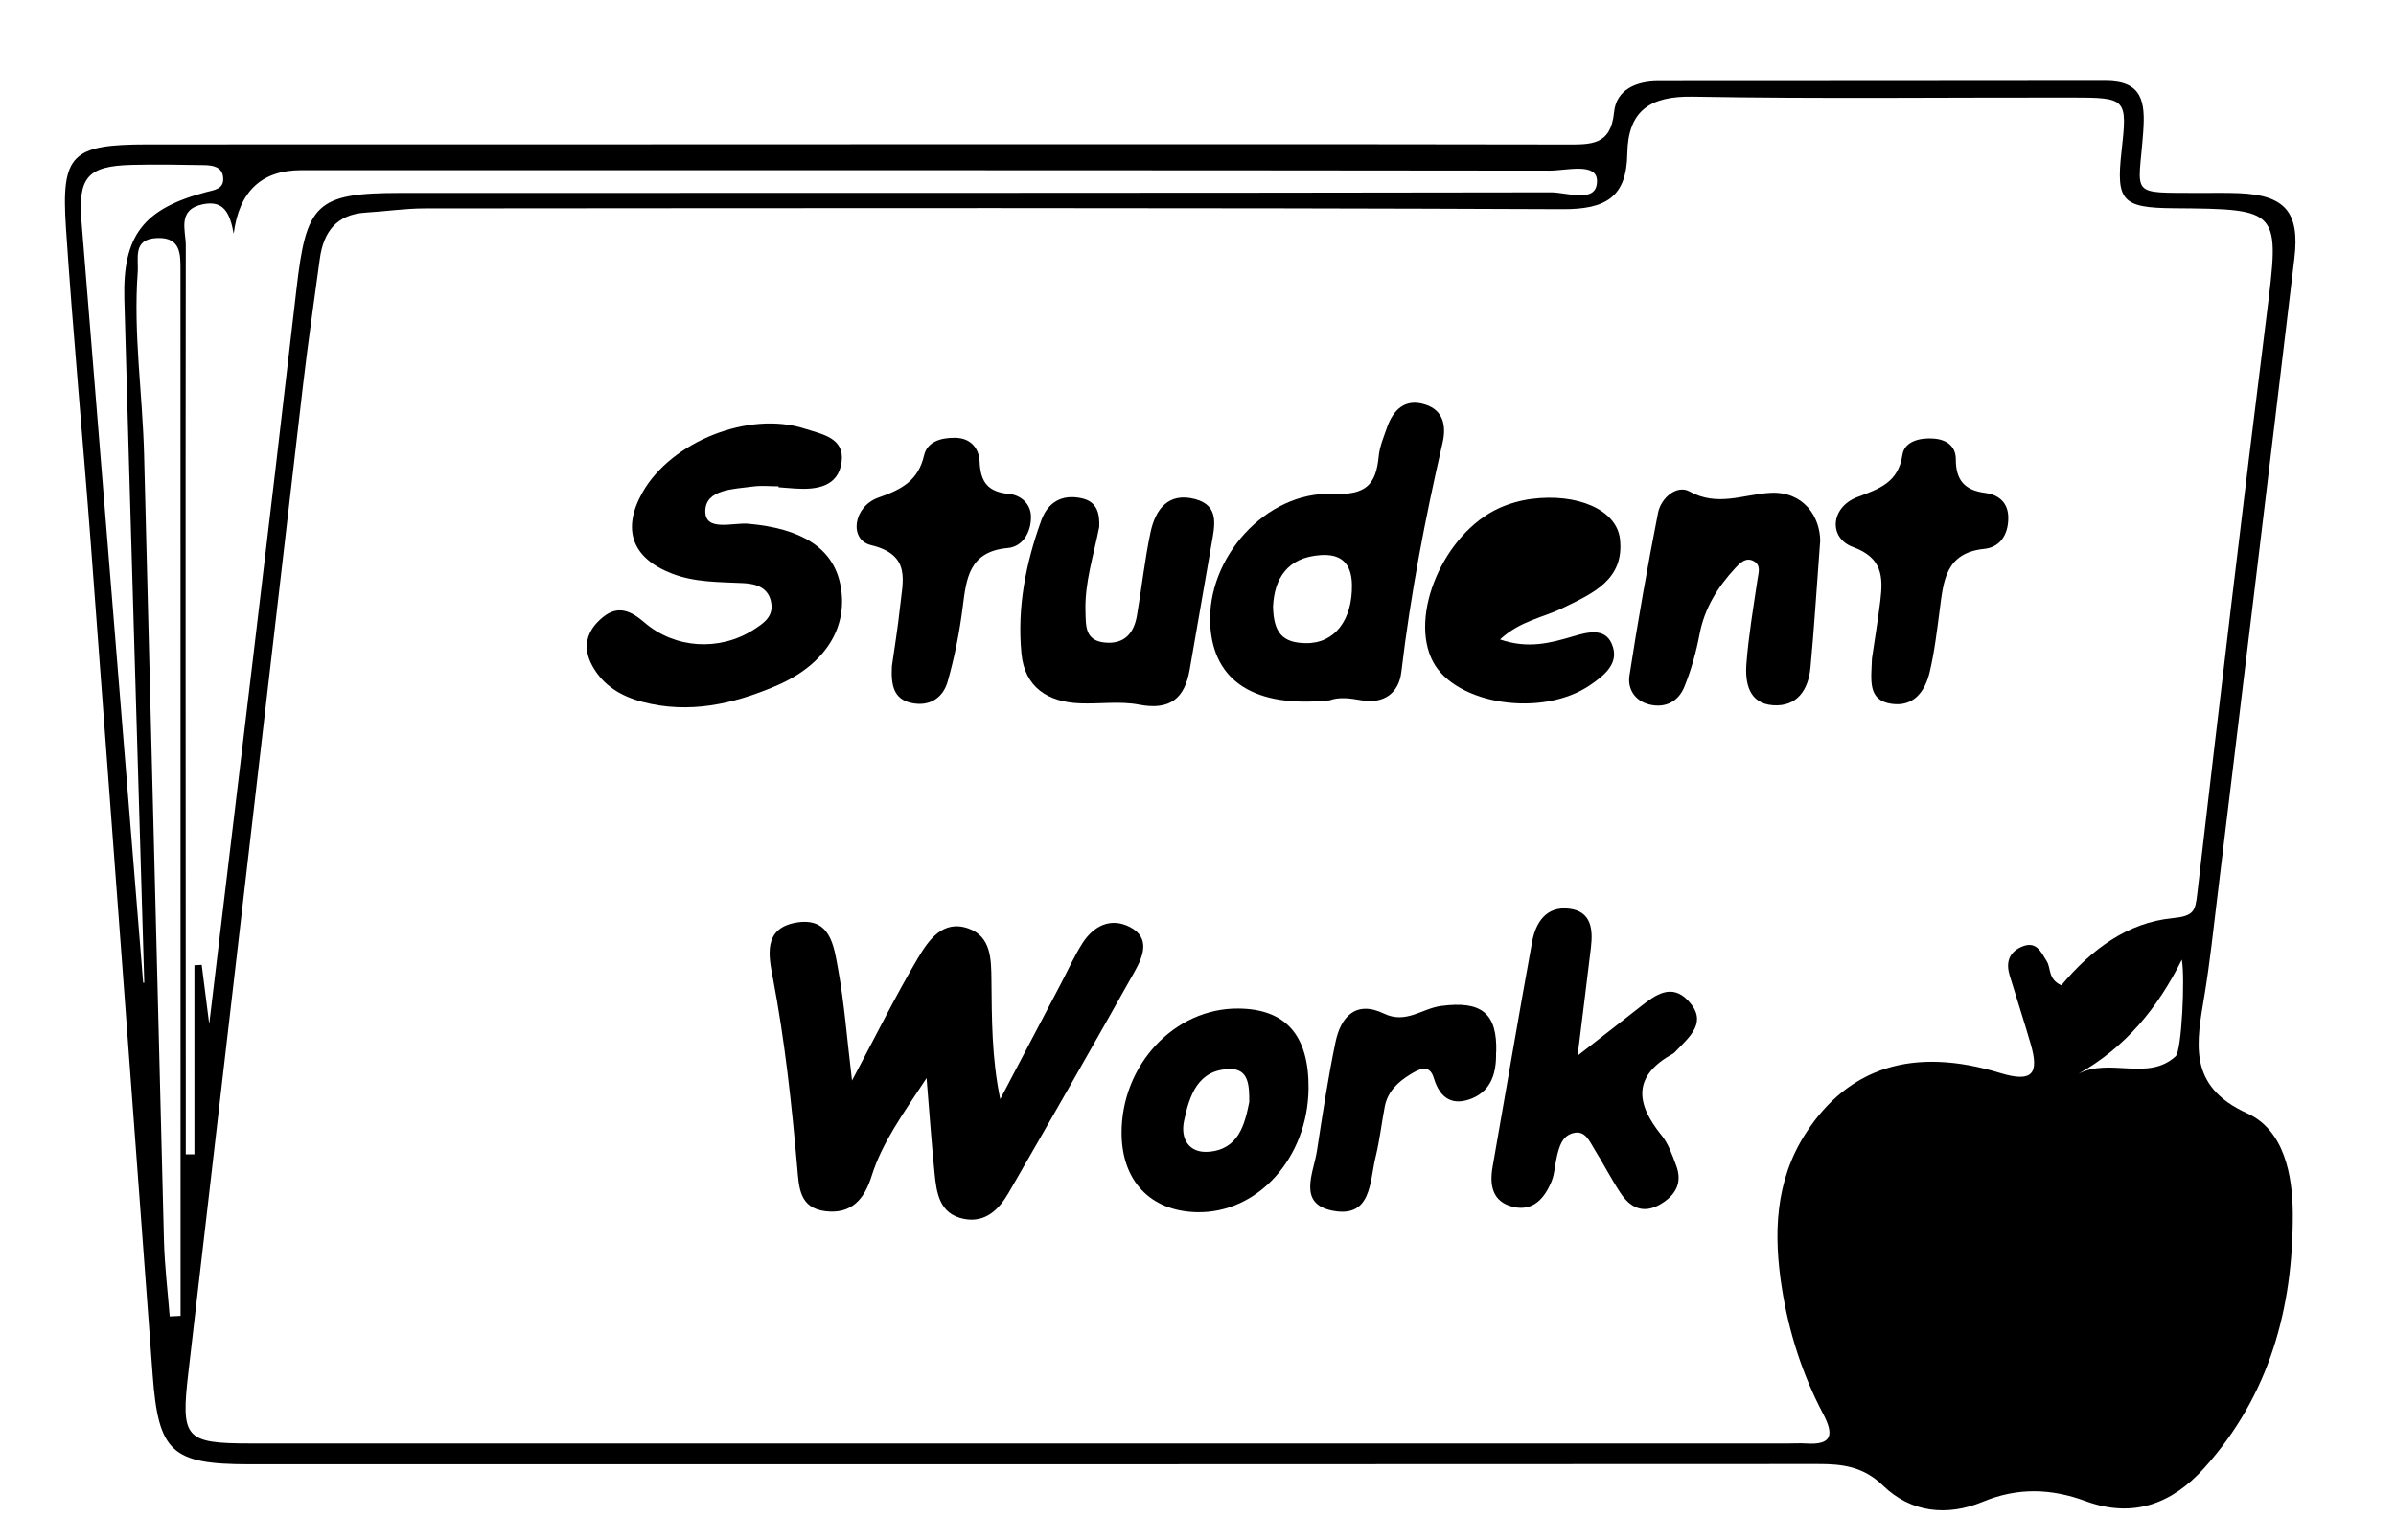 <?xml version="1.0" encoding="UTF-8"?>
<svg id="Micro" xmlns="http://www.w3.org/2000/svg" viewBox="0 0 280 180">
  <path d="m99.41,16.86c27.89,0,55.78-.02,83.67.03,2.83,0,5.17.11,5.54-3.76.26-2.68,2.62-3.65,5.18-3.65,17.43-.02,34.86,0,52.28-.03,4.29,0,4.63,2.49,4.38,5.95-.54,7.65-1.84,7.1,6.73,7.15,1.49,0,2.99-.03,4.48.03,5.34.23,7.1,2.2,6.46,7.58-2.97,24.93-6,49.85-9.02,74.77-.46,3.77-.86,7.56-1.48,11.31-.92,5.57-2.09,10.67,4.99,13.88,4.31,1.95,5.3,7.21,5.32,11.71.05,11.05-2.73,21.27-10.35,29.74-3.8,4.23-8.35,5.89-13.86,3.87-4.06-1.49-7.94-1.62-12.06.09-4.11,1.7-8.36,1.26-11.61-1.9-2.3-2.23-4.74-2.54-7.63-2.53-61.09.04-122.18.03-183.28.03-9.1,0-10.64-1.41-11.31-10.42-2.4-32.34-4.79-64.69-7.22-97.03-.93-12.38-2.1-24.73-2.92-37.12-.56-8.54.69-9.67,9.51-9.68,27.39-.02,54.78,0,82.18-.01Zm141.47,98.31c3.51-4.2,7.72-7.34,12.99-7.86,2.5-.25,2.67-.79,2.91-2.88,2.61-22.5,5.28-45,8.09-67.48,1.56-12.52,1.69-12.51-10.88-12.61-5.98-.05-6.71-.85-6.07-6.59.7-6.25.64-6.34-5.79-6.35-14.77-.02-29.55.16-44.31-.1-5.03-.09-7.57,1.67-7.65,6.66-.08,5.08-2.51,6.51-7.56,6.49-44.31-.19-88.63-.12-132.95-.09-2.31,0-4.62.35-6.93.49-3.43.21-4.94,2.29-5.36,5.43-.66,4.92-1.39,9.83-1.96,14.76-4.48,38.43-8.91,76.87-13.39,115.31-.9,7.74-.45,8.35,7.25,8.35,59.92,0,119.84,0,179.75,0,.66,0,1.33-.04,1.99,0,3.09.21,3.35-.98,2.03-3.49-2.41-4.57-3.98-9.48-4.79-14.57-1.01-6.34-.85-12.6,2.8-18.23,4.97-7.67,12.53-10.11,22.68-7.01,3.83,1.17,4.57.05,3.59-3.35-.78-2.7-1.66-5.37-2.47-8.06-.43-1.44-.13-2.64,1.34-3.31,1.76-.81,2.31.55,3.01,1.68.5.82.11,2.05,1.67,2.79Zm-218.16-2.36c.28-.02.57-.03.85-.05.24,1.87.48,3.75.88,6.92,3.51-29.49,6.95-57.66,10.19-85.84,1.15-10.02,2.23-11.29,12.22-11.29,44.8-.01,89.61.01,134.41-.07,1.88,0,5.37,1.37,5.36-1.33,0-2.21-3.59-1.2-5.56-1.21-48.62-.06-97.24-.05-145.86-.05q-6.96,0-7.9,7.43c-.44-2.4-1.14-3.94-3.58-3.45-3.06.62-2.02,3.06-2.02,4.79-.04,32.79-.01,65.58,0,98.37,0,2.63,0,5.25,0,7.88h1.01v-22.11Zm-2.88,41.04l1.26-.06c0-40.74,0-81.48-.01-122.22,0-1.84.05-3.85-2.71-3.75-2.93.1-2.16,2.36-2.29,4.03-.52,7.13.57,14.21.75,21.32.79,30.62,1.53,61.23,2.32,91.85.08,2.95.44,5.89.67,8.83Zm-3.11-39s.09,0,.13,0c-.78-26.63-1.59-53.25-2.33-79.88-.21-7.46,2.26-10.58,9.54-12.51.99-.26,2.1-.35,2.01-1.67-.08-1.29-1.19-1.47-2.2-1.49-2.82-.05-5.64-.1-8.46-.03-5.22.13-6.32,1.46-5.89,6.7,2.41,29.62,4.8,59.25,7.2,88.87Zm226.13,10.66c3.69-1.95,8.14.92,11.39-2.06.71-.65,1.11-9.21.72-11.29-2.82,5.66-6.59,10.26-12.11,13.35Z"/>
  <path d="m99.56,126.3c2.85-5.36,5.12-9.96,7.73-14.36,1.23-2.06,2.9-4.5,5.9-3.42,2.63.94,2.64,3.58,2.67,5.92.05,4.59.02,9.17,1.03,14.02,2.35-4.47,4.7-8.94,7.05-13.42.85-1.61,1.59-3.29,2.56-4.81,1.3-2.03,3.31-3.04,5.54-1.89,2.43,1.25,1.55,3.43.57,5.18-4.86,8.67-9.78,17.29-14.75,25.9-1.12,1.94-2.73,3.53-5.22,3.03-2.88-.57-3.2-3.05-3.43-5.39-.33-3.27-.56-6.56-.93-11.06-2.82,4.28-5.2,7.55-6.43,11.47-.85,2.7-2.35,4.43-5.34,4.09-3.1-.36-3.14-2.75-3.35-5.18-.65-7.41-1.45-14.8-2.85-22.13-.48-2.51-1.14-5.71,2.65-6.41,4.1-.75,4.48,2.71,4.97,5.36.74,4.02,1.04,8.13,1.64,13.1Z"/>
  <path d="m90.99,56.84c-.99,0-2-.11-2.98.02-2.25.31-5.59.3-5.59,2.9,0,2.41,3.22,1.3,5.01,1.45,6.25.55,9.88,2.83,10.76,7.05,1.03,4.97-1.69,9.44-7.57,11.93-4.95,2.1-10.09,3.27-15.51,1.85-2.52-.66-4.6-1.89-5.88-4.2-1.23-2.23-.67-4.18,1.24-5.72,1.78-1.44,3.28-.71,4.84.63,3.57,3.08,8.78,3.37,12.72.87,1.14-.73,2.33-1.5,2.11-3.07-.25-1.84-1.72-2.33-3.29-2.4-2.82-.14-5.64-.07-8.34-1.12-4.64-1.79-5.87-5.14-3.44-9.46,3.37-5.98,12.47-9.58,18.98-7.47,2.01.65,4.68,1.07,4.3,3.89-.38,2.88-2.88,3.27-5.38,3.11-.66-.04-1.32-.1-1.99-.15,0-.04,0-.08,0-.12Z"/>
  <path d="m155.32,81.85c-8.68.9-13.52-2.2-13.89-8.81-.43-7.8,6.46-15.64,14.34-15.32,3.88.16,5.03-1.08,5.35-4.41.11-1.13.58-2.23.96-3.32.74-2.13,2.14-3.47,4.5-2.7,2.13.69,2.45,2.53,2,4.47-2.04,8.85-3.75,17.76-4.82,26.79-.3,2.49-2.07,3.73-4.63,3.3-1.33-.23-2.6-.44-3.81.02Zm-6.55-10.97c.06,3.12,1.14,4.25,3.83,4.29,3.37.05,5.46-2.71,5.39-6.84-.05-2.54-1.31-3.63-3.7-3.45-3.85.28-5.36,2.72-5.52,6Z"/>
  <path d="m184.36,123.38c2.71-2.11,5.03-3.91,7.33-5.72,1.76-1.38,3.66-2.81,5.64-.66,2.27,2.46.13,4.15-1.47,5.83-.11.12-.23.25-.37.33-4.69,2.58-4.35,5.79-1.33,9.51.81.99,1.26,2.31,1.72,3.54.77,2.04-.08,3.51-1.87,4.55-2.01,1.16-3.52.36-4.64-1.34-1.09-1.65-1.99-3.42-3.04-5.1-.59-.94-1.07-2.29-2.53-1.88-1.25.34-1.59,1.59-1.86,2.73-.23.96-.25,1.99-.62,2.89-.8,1.97-2.15,3.55-4.49,2.99-2.4-.57-2.79-2.48-2.4-4.69,1.55-8.77,3.02-17.55,4.62-26.3.42-2.28,1.67-4.18,4.32-3.86,2.61.31,2.8,2.41,2.55,4.53-.48,4.03-.99,8.05-1.56,12.68Z"/>
  <path d="m175.28,74.73c3.33,1.15,5.95.41,8.64-.38,1.54-.45,3.6-1.03,4.43.89.98,2.26-.86,3.69-2.51,4.82-5.58,3.84-15.7,2.31-18.37-2.71-2.86-5.38,1.23-15,7.71-17.96,1.19-.54,2.51-.91,3.8-1.08,5.33-.69,9.93,1.25,10.33,4.67.55,4.77-3.19,6.38-6.68,8.08-2.29,1.12-4.98,1.49-7.34,3.68Z"/>
  <path d="m212.7,63.33c-.46,6.15-.72,10.44-1.13,14.72-.25,2.59-1.57,4.58-4.4,4.37-2.8-.21-3.25-2.62-3.08-4.84.25-3.29.81-6.55,1.29-9.82.12-.83.46-1.71-.46-2.19-.9-.48-1.58.23-2.13.82-2.06,2.22-3.6,4.69-4.18,7.75-.4,2.1-.98,4.19-1.79,6.17-.69,1.67-2.19,2.48-4.06,2.03-1.72-.42-2.58-1.85-2.34-3.37.98-6.36,2.1-12.7,3.34-19.02.35-1.8,2.23-3.31,3.66-2.52,3.32,1.84,6.31.34,9.48.17,3.82-.2,5.85,2.76,5.81,5.74Z"/>
  <path d="m128.45,61.62c-.64,3.29-1.7,6.45-1.6,9.81.05,1.7-.08,3.45,2.28,3.67,2.26.21,3.37-1.08,3.73-3.12.56-3.25.91-6.54,1.59-9.76.57-2.68,2.07-4.72,5.21-3.89,2.91.77,2.28,3.16,1.91,5.3-.85,4.87-1.7,9.75-2.54,14.62-.58,3.38-2.3,4.8-5.92,4.1-2.22-.43-4.59-.06-6.89-.15-3.78-.14-6.47-1.89-6.85-5.8-.52-5.33.49-10.54,2.31-15.56.77-2.14,2.41-3.11,4.71-2.61,1.86.4,2.13,1.83,2.07,3.37Z"/>
  <path d="m152.92,127.21c-.08,8.13-5.98,14.65-13.1,14.46-5.39-.14-8.72-3.66-8.75-9.22-.03-8,6.2-14.65,13.66-14.58,5.53.05,8.24,3.14,8.19,9.34Zm-6.93,1.6c.01-1.9-.04-3.9-2.26-3.87-3.75.06-4.73,3.09-5.36,6.06-.45,2.14.61,3.78,2.85,3.61,3.51-.26,4.23-3.15,4.77-5.8Z"/>
  <path d="m104.23,77.85c.28-2,.69-4.45.95-6.91.31-3.02,1.36-6.09-3.4-7.23-2.58-.62-2.1-4.51.89-5.56,2.68-.94,4.63-1.95,5.32-4.93.37-1.6,1.95-2.06,3.59-2.05,1.91,0,2.84,1.29,2.9,2.79.1,2.42.99,3.54,3.45,3.77,1.34.13,2.53,1.13,2.55,2.64.03,1.81-.95,3.52-2.71,3.68-4.51.41-4.84,3.52-5.27,6.92-.37,2.93-.95,5.86-1.76,8.7-.55,1.92-2.14,2.95-4.26,2.48-2.04-.45-2.37-2.05-2.25-4.29Z"/>
  <path d="m218.76,76.95c.27-1.87.68-4.31.98-6.76.33-2.75.26-4.99-3.18-6.25-2.93-1.07-2.63-4.67.5-5.85,2.59-.98,4.77-1.69,5.26-4.93.24-1.57,2.01-2.02,3.64-1.9,1.53.11,2.6.89,2.6,2.43,0,2.41,1,3.6,3.43,3.92,1.56.21,2.73,1.11,2.7,2.99-.02,1.94-1,3.37-2.8,3.55-4.55.46-4.77,3.77-5.21,7.1-.32,2.45-.61,4.92-1.18,7.32-.54,2.23-1.85,4.08-4.49,3.68-2.78-.43-2.34-2.73-2.25-5.3Z"/>
  <path d="m174.83,123c.06,2.3-.51,4.41-2.78,5.36-2.22.92-3.76.09-4.49-2.36-.51-1.73-1.76-1.04-2.77-.42-1.45.88-2.64,2.02-2.97,3.77-.37,1.94-.59,3.92-1.06,5.84-.71,2.88-.45,7.22-5.06,6.3-4.1-.82-2.2-4.4-1.8-6.99.65-4.24,1.29-8.48,2.16-12.67.62-3.01,2.39-4.95,5.67-3.37,2.56,1.24,4.45-.59,6.65-.89,4.74-.64,6.62.82,6.47,5.44Z"/>
</svg>